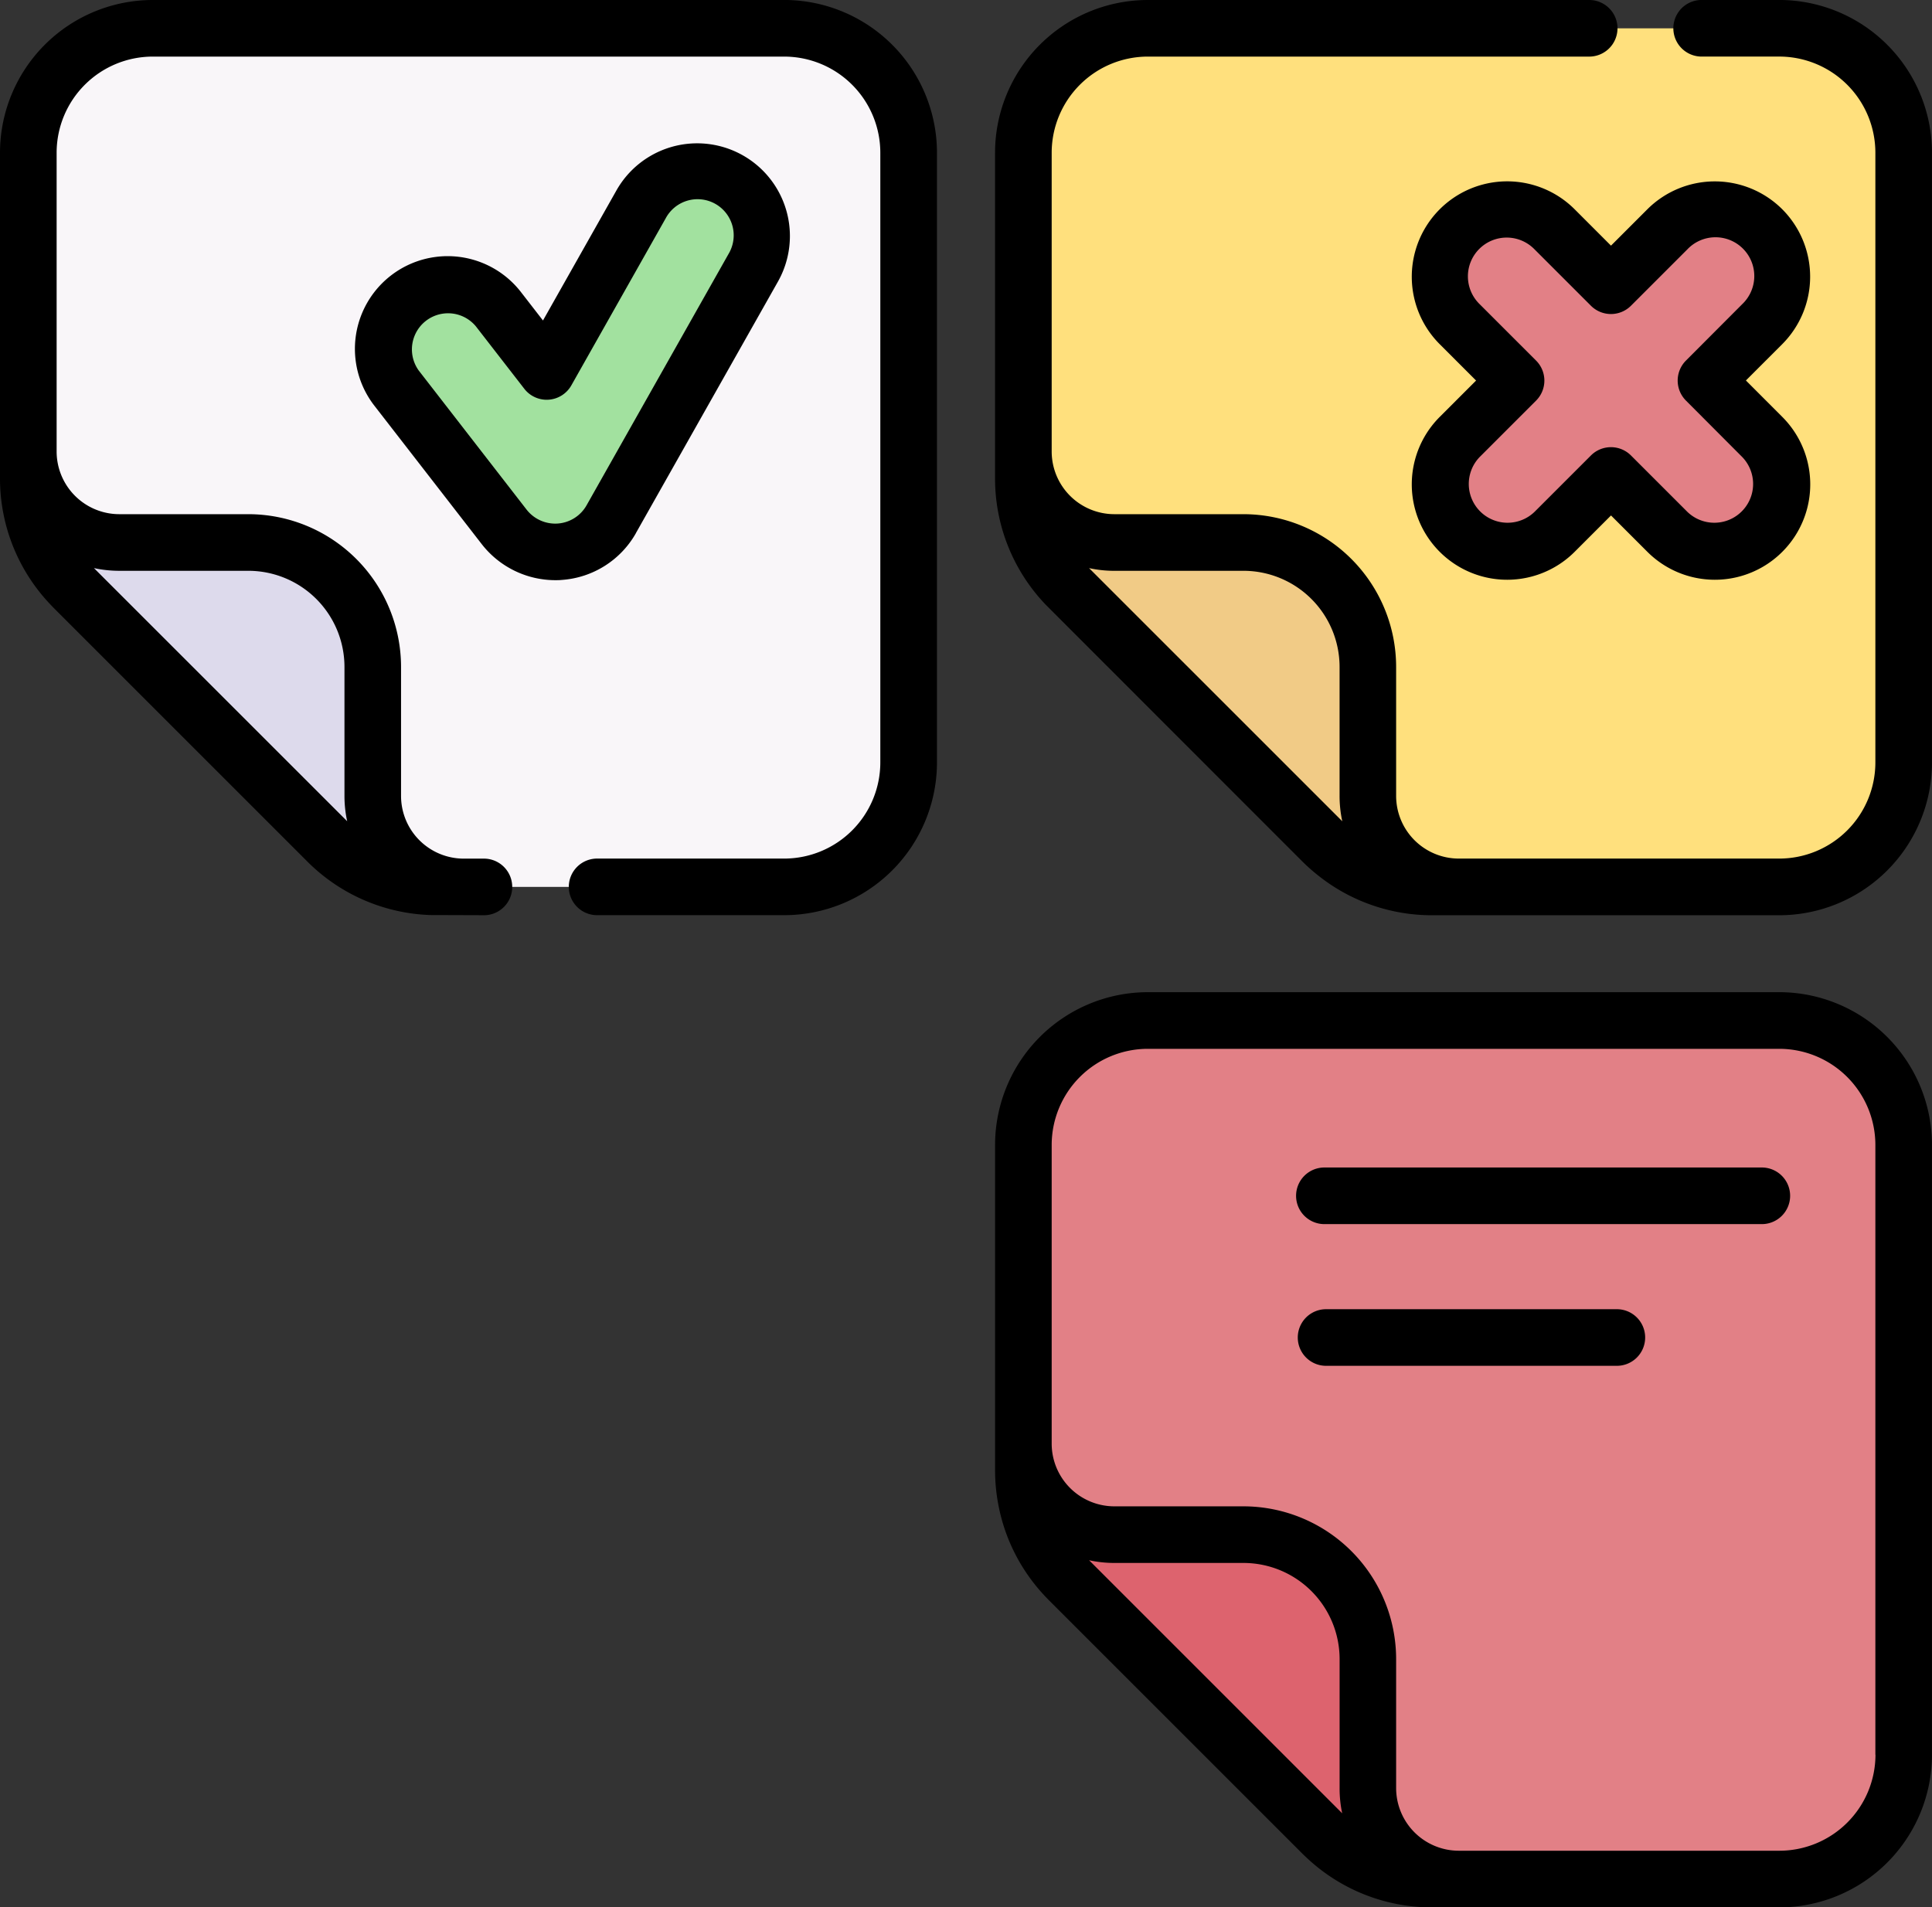 <svg xmlns="http://www.w3.org/2000/svg" width="75.604" height="74.651" viewBox="0 0 75.604 74.651">
  <rect x="0" y="0" width="75.604" height="74.651" fill="#333333" stroke="none"/>
  <g id="lista-de-quehaceres" transform="translate(0 -3.225)">
    <g id="Grupo_961131" data-name="Grupo 961131" transform="translate(1.108 4.333)">
      <path id="Trazado_728093" data-name="Trazado 728093" d="M271.149,28.331V15.595a4.868,4.868,0,0,1,4.868-4.868H300.73a4.868,4.868,0,0,1,4.868,4.868V39.463a4.868,4.868,0,0,1-4.868,4.868H287.149a6.084,6.084,0,0,1-4.3-1.782l-9.915-9.915A6.084,6.084,0,0,1,271.149,28.331Z" transform="translate(-232.209 -10.727)" fill="#ffe07d"/>
      <path id="Trazado_728094" data-name="Trazado 728094" d="M271.148,123.918v-1.039a3.56,3.56,0,0,0,3.56,3.56h5.052a4.867,4.867,0,0,1,4.867,4.867v5.052a3.56,3.56,0,0,0,3.56,3.56h-1.039a6.089,6.089,0,0,1-4.3-1.782l-9.915-9.915A6.089,6.089,0,0,1,271.148,123.918Z" transform="translate(-232.208 -106.315)" fill="#f1cb86"/>
      <path id="Trazado_728095" data-name="Trazado 728095" d="M271.149,291.249V278.513a4.868,4.868,0,0,1,4.868-4.868H300.73a4.868,4.868,0,0,1,4.868,4.868v23.868a4.868,4.868,0,0,1-4.868,4.868H287.149a6.084,6.084,0,0,1-4.3-1.782l-9.915-9.915A6.084,6.084,0,0,1,271.149,291.249Z" transform="translate(-232.209 -234.813)" fill="#e28086"/>
      <path id="Trazado_728096" data-name="Trazado 728096" d="M271.148,386.836V385.8a3.56,3.56,0,0,0,3.56,3.56h5.052a4.867,4.867,0,0,1,4.867,4.867v5.052a3.56,3.56,0,0,0,3.56,3.56h-1.039a6.089,6.089,0,0,1-4.3-1.782l-9.915-9.915A6.089,6.089,0,0,1,271.148,386.836Z" transform="translate(-232.208 -330.401)" fill="#dd636e"/>
      <path id="Trazado_728097" data-name="Trazado 728097" d="M7.5,28.331V15.595a4.868,4.868,0,0,1,4.868-4.868H37.082a4.868,4.868,0,0,1,4.868,4.868V39.463a4.868,4.868,0,0,1-4.868,4.868H23.5a6.084,6.084,0,0,1-4.3-1.782L9.283,32.633a6.084,6.084,0,0,1-1.782-4.3Z" transform="translate(-7.501 -10.727)" fill="#f9f6f9"/>
      <path id="Trazado_728098" data-name="Trazado 728098" d="M7.5,123.918v-1.039a3.56,3.56,0,0,0,3.56,3.56h5.052a4.867,4.867,0,0,1,4.867,4.867v5.052a3.56,3.56,0,0,0,3.56,3.56H23.5a6.089,6.089,0,0,1-4.3-1.782l-9.915-9.915A6.089,6.089,0,0,1,7.5,123.918Z" transform="translate(-7.5 -106.315)" fill="#dddaec"/>
      <g id="Grupo_961129" data-name="Grupo 961129" transform="translate(13.879 5.608)">
        <path id="Trazado_728099" data-name="Trazado 728099" d="M108.207,63.585a2.522,2.522,0,0,1-1.992-.977L102,57.17a2.521,2.521,0,0,1,3.986-3.09l1.893,2.441,3.693-6.54a2.521,2.521,0,0,1,4.391,2.48L110.4,62.3a2.521,2.521,0,0,1-2.012,1.275Q108.3,63.585,108.207,63.585Z" transform="translate(-101.469 -48.699)" fill="#a2e19f"/>
      </g>
      <g id="Grupo_961130" data-name="Grupo 961130" transform="translate(55.247 7.1)">
        <path id="Trazado_728100" data-name="Trazado 728100" d="M391.962,65.487l2.206-2.206a2.626,2.626,0,1,0-3.713-3.713l-2.206,2.206-2.206-2.206a2.626,2.626,0,0,0-3.713,3.713l2.206,2.206-2.206,2.206a2.626,2.626,0,0,0,3.713,3.713l2.206-2.206,2.206,2.206a2.626,2.626,0,1,0,3.713-3.713Z" transform="translate(-381.56 -58.799)" fill="#e28086"/>
      </g>
    </g>
    <g id="Grupo_961132" data-name="Grupo 961132" transform="translate(0 3.225)">
      <path id="Trazado_728101" data-name="Trazado 728101" d="M275.666,36.938a7.341,7.341,0,0,0,.694.608,7.136,7.136,0,0,0,4.392,1.5h13.582a5.982,5.982,0,0,0,5.974-5.976V9.2a5.982,5.982,0,0,0-5.974-5.976h-3.072a1.108,1.108,0,0,0,0,2.215h3.072a3.764,3.764,0,0,1,3.759,3.76V33.068a3.764,3.764,0,0,1-3.759,3.76H281.791a2.455,2.455,0,0,1-2.452-2.452V29.324a5.982,5.982,0,0,0-5.975-5.975h-5.052A2.455,2.455,0,0,1,265.86,20.9s0-.006,0-.009V9.2a3.765,3.765,0,0,1,3.76-3.76h17.24a1.108,1.108,0,1,0,0-2.215H269.62A5.982,5.982,0,0,0,263.644,9.2V21.937a7.136,7.136,0,0,0,1.973,4.945c.045.047,10.049,10.056,10.049,10.056Zm-2.3-11.373a3.764,3.764,0,0,1,3.76,3.76v5.052a4.672,4.672,0,0,0,.106.991l-9.909-9.908a4.674,4.674,0,0,0,.991.106h5.052Z" transform="translate(-224.705 -3.225)"/>
      <path id="Trazado_728102" data-name="Trazado 728102" d="M294.336,266.145H269.623a5.982,5.982,0,0,0-5.975,5.975v12.735a7.246,7.246,0,0,0,.178,1.594,7.13,7.13,0,0,0,1.706,3.26c.072.079.146.157.222.233l9.915,9.915c.056.056.114.11.172.164a7.141,7.141,0,0,0,4.914,1.943h13.581a5.982,5.982,0,0,0,5.975-5.975V272.12A5.982,5.982,0,0,0,294.336,266.145Zm-17.1,32.142-9.909-9.909a4.667,4.667,0,0,0,.991.106h5.052a3.764,3.764,0,0,1,3.76,3.76V297.3A4.654,4.654,0,0,0,277.232,298.287Zm20.864-2.3a3.764,3.764,0,0,1-3.76,3.76H281.794a2.455,2.455,0,0,1-2.452-2.452v-5.052a5.982,5.982,0,0,0-5.975-5.975h-5.052a2.455,2.455,0,0,1-2.452-2.446v-11.7a3.764,3.764,0,0,1,3.76-3.76h24.713a3.764,3.764,0,0,1,3.76,3.76v23.868Z" transform="translate(-224.708 -227.313)"/>
      <path id="Trazado_728103" data-name="Trazado 728103" d="M30.689,3.225H5.976A5.982,5.982,0,0,0,0,9.2V21.936a7.138,7.138,0,0,0,2.036,5.013c.024.024.046.05.07.074l9.915,9.915a7.145,7.145,0,0,0,4.813,2.1c.091,0,2.136.007,2.136.007a1.108,1.108,0,0,0,0-2.215h-.824a2.455,2.455,0,0,1-2.452-2.452V29.324a5.982,5.982,0,0,0-5.975-5.975H4.668a2.455,2.455,0,0,1-2.452-2.441V9.2a3.765,3.765,0,0,1,3.76-3.76H30.689a3.765,3.765,0,0,1,3.76,3.76V33.068a3.765,3.765,0,0,1-3.76,3.76H23.4a1.108,1.108,0,1,0,0,2.215h7.29a5.982,5.982,0,0,0,5.976-5.976V9.2a5.983,5.983,0,0,0-5.976-5.976ZM9.72,25.565a3.764,3.764,0,0,1,3.76,3.76v5.052a4.67,4.67,0,0,0,.106.99L3.676,25.459a4.667,4.667,0,0,0,.991.106Z" transform="translate(0 -3.225)"/>
      <path id="Trazado_728104" data-name="Trazado 728104" d="M104.982,56.463l5.558-9.842a3.629,3.629,0,0,0-6.32-3.569l-2.874,5.089-.872-1.125a3.629,3.629,0,0,0-5.736,4.447L98.954,56.9a3.654,3.654,0,0,0,2.868,1.405c.087,0,.175,0,.264-.01a3.621,3.621,0,0,0,2.9-1.835Zm-3.056-.375a1.424,1.424,0,0,1-1.221-.544l-4.216-5.438a1.414,1.414,0,0,1,2.234-1.732l1.893,2.441a1.108,1.108,0,0,0,1.84-.134l3.693-6.54a1.414,1.414,0,1,1,2.462,1.39l-5.558,9.842a1.41,1.41,0,0,1-1.127.715Z" transform="translate(-80.098 -35.598)"/>
      <path id="Trazado_728105" data-name="Trazado 728105" d="M388.569,52.4a3.738,3.738,0,0,0-5.28,0l-1.423,1.423L380.444,52.4a3.733,3.733,0,0,0-5.28,5.28l1.423,1.423-1.423,1.423a3.733,3.733,0,0,0,5.28,5.28l1.423-1.423,1.423,1.423a3.733,3.733,0,1,0,5.28-5.28L387.146,59.1l1.423-1.423A3.738,3.738,0,0,0,388.569,52.4ZM387,56.115,384.8,58.321a1.108,1.108,0,0,0,0,1.566L387,62.094a1.518,1.518,0,0,1-2.146,2.147l-2.206-2.206a1.108,1.108,0,0,0-1.567,0l-2.206,2.206a1.518,1.518,0,0,1-2.146-2.147l2.206-2.206a1.108,1.108,0,0,0,0-1.566l-2.206-2.206a1.518,1.518,0,1,1,2.146-2.147l2.206,2.206a1.108,1.108,0,0,0,1.567,0l2.206-2.206A1.518,1.518,0,1,1,387,56.115Z" transform="translate(-318.824 -44.209)"/>
      <path id="Trazado_728106" data-name="Trazado 728106" d="M361.784,312.608H344.734a1.108,1.108,0,1,0,0,2.215h17.051a1.108,1.108,0,1,0,0-2.215Z" transform="translate(-292.874 -266.914)"/>
      <path id="Trazado_728107" data-name="Trazado 728107" d="M356.111,350.155H344.734a1.108,1.108,0,0,0,0,2.215h11.378a1.108,1.108,0,1,0,0-2.215Z" transform="translate(-292.874 -298.915)"/>
    </g>
  </g>
</svg>
